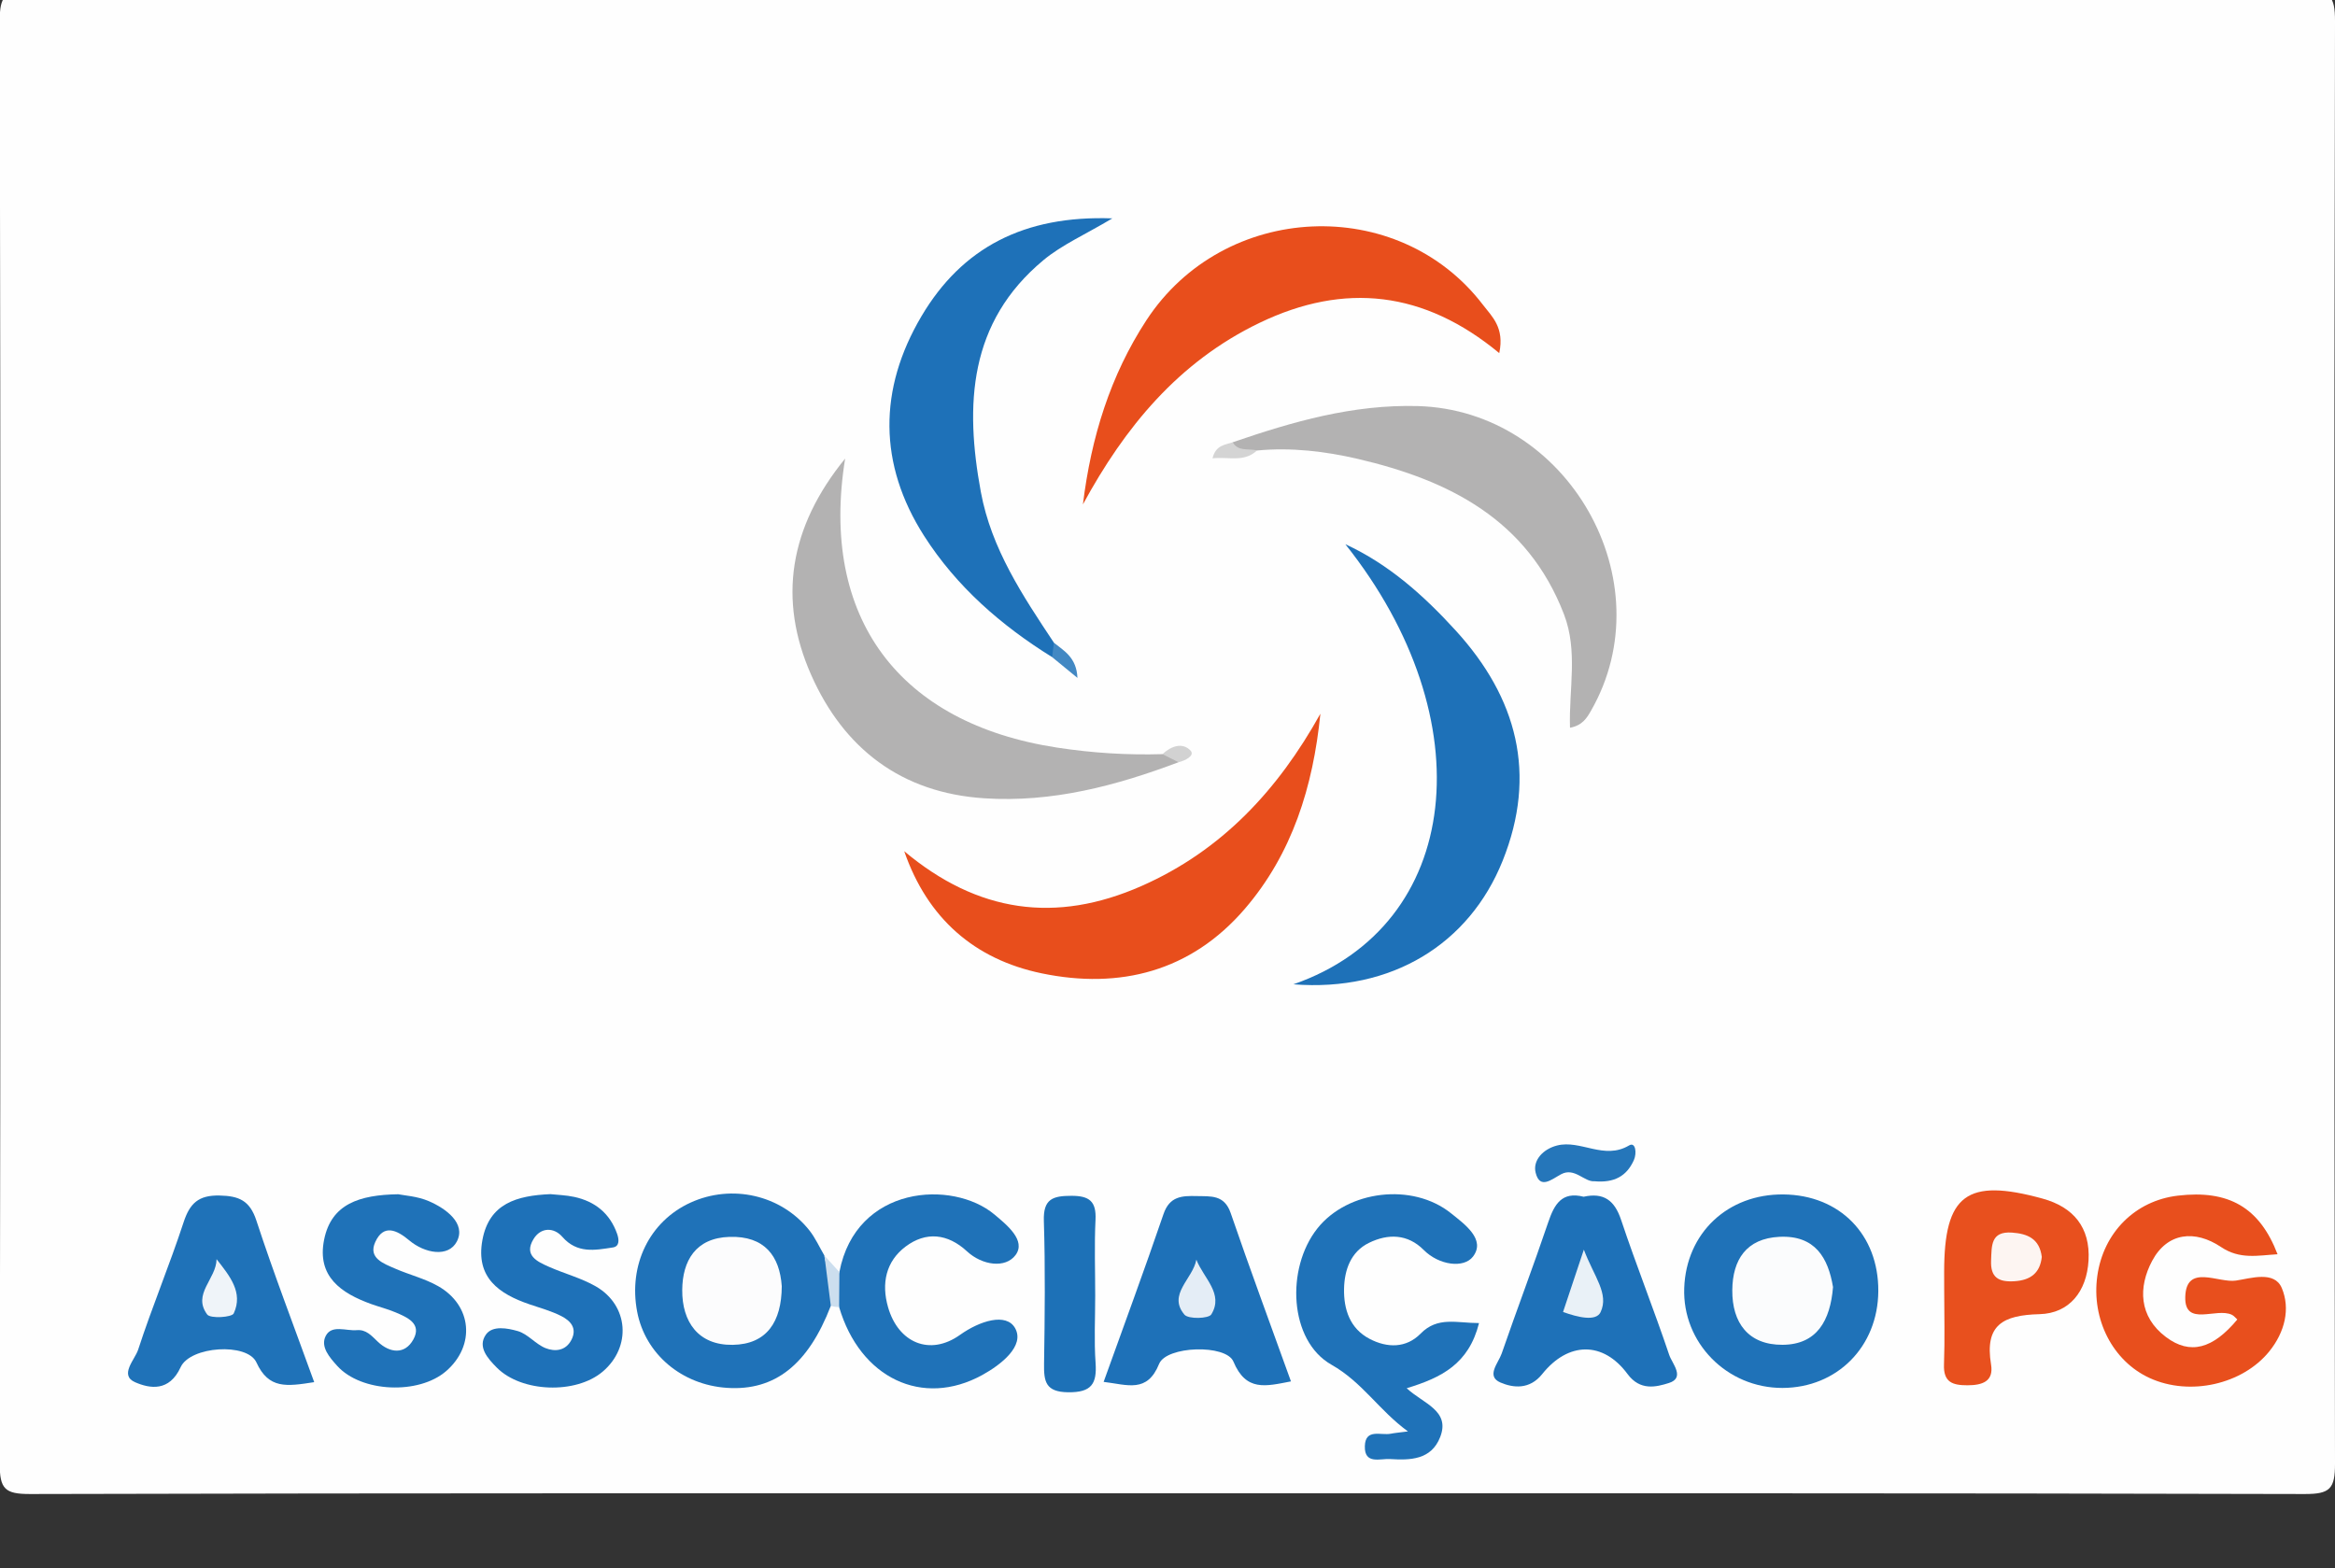 <?xml version="1.0" encoding="UTF-8"?> <svg xmlns="http://www.w3.org/2000/svg" xmlns:xlink="http://www.w3.org/1999/xlink" version="1.1" id="Layer_1" x="0px" y="0px" width="206.434px" height="138.667px" viewBox="0 0 206.434 138.667" xml:space="preserve"><rect x="0" y="0" width="206.434" height="138.667" fill="#333333" stroke="none"/> <g> <path fill-rule="evenodd" clip-rule="evenodd" fill="#FEFEFE" d="M103.205,132.037c-33.513,0-67.027-0.027-100.54,0.063 c-2.239,0.006-2.693-0.451-2.689-2.689C0.06,86.894,0.06,44.377-0.024,1.86c-0.004-2.238,0.451-2.69,2.688-2.688 c67.027,0.075,134.054,0.075,201.082,0c2.236-0.002,2.692,0.45,2.688,2.688c-0.085,42.517-0.085,85.034,0,127.551 c0.004,2.238-0.45,2.695-2.688,2.689C170.232,132.01,136.718,132.037,103.205,132.037z"></path> <path fill-rule="evenodd" clip-rule="evenodd" fill="#1E71B8" d="M114.347,87.032c14.971-5.202,16.923-23.425,4.593-38.912 c3.837,1.761,6.949,4.55,9.771,7.646c5.402,5.926,7.213,12.676,4.134,20.347C129.892,83.47,123.044,87.717,114.347,87.032z"></path> <path fill-rule="evenodd" clip-rule="evenodd" fill="#1E71B8" d="M93.014,58.099c-4.503-2.792-8.447-6.234-11.305-10.7 c-4.069-6.359-4.049-13-0.247-19.433c3.589-6.071,9.081-8.94,16.878-8.657c-2.426,1.448-4.458,2.334-6.096,3.696 c-6.606,5.494-6.953,12.787-5.529,20.494c0.929,5.028,3.705,9.18,6.463,13.332C93.438,57.294,93.384,57.717,93.014,58.099z"></path> <path fill-rule="evenodd" clip-rule="evenodd" fill="#B3B2B2" d="M104.191,67.395c-5.529,2.085-11.162,3.577-17.16,3.19 c-7.372-0.475-12.442-4.42-15.315-10.907c-2.954-6.668-1.946-13.059,3-19.129c-2.27,14.102,4.785,23.417,18.739,25.553 c3.114,0.477,6.194,0.672,9.318,0.579C103.526,66.364,104.267,66.067,104.191,67.395z"></path> <path fill-rule="evenodd" clip-rule="evenodd" fill="#E84E1C" d="M95.74,44.597c0.725-5.942,2.431-11.407,5.604-16.269 c6.858-10.505,22.274-11.181,29.769-1.366c0.782,1.024,1.915,1.992,1.434,4.259c-6.627-5.486-13.661-6.298-21.192-2.675 C104.158,32.01,99.432,37.797,95.74,44.597z"></path> <path fill-rule="evenodd" clip-rule="evenodd" fill="#B3B2B2" d="M108.977,39.107c5.31-1.824,10.639-3.362,16.375-3.202 c13.243,0.369,21.881,15.465,15.307,26.936c-0.363,0.632-0.753,1.3-1.858,1.505c-0.11-3.37,0.724-6.764-0.532-10.029 c-3.227-8.386-10.175-11.866-18.234-13.744c-2.89-0.673-5.89-1.025-8.9-0.741C110.327,39.853,109.143,40.994,108.977,39.107z"></path> <path fill-rule="evenodd" clip-rule="evenodd" fill="#E84E1C" d="M79.941,75.263c6.471,5.431,13.39,6.427,20.984,3.075 c7.098-3.133,12.065-8.495,15.809-15.232c-0.646,6.461-2.495,12.388-6.69,17.263c-4.751,5.521-11.037,7.13-17.961,5.69 C86.169,84.83,81.995,81.208,79.941,75.263z"></path> <path fill-rule="evenodd" clip-rule="evenodd" fill="#1F72B8" d="M130.759,116.986c-0.911,3.618-3.313,4.821-6.396,5.76 c1.479,1.373,3.876,1.971,2.96,4.32c-0.787,2.017-2.646,2.056-4.433,1.941c-0.867-0.056-2.268,0.506-2.226-1.135 c0.04-1.597,1.426-0.931,2.29-1.104c0.364-0.072,0.736-0.101,1.52-0.204c-2.577-1.881-4.019-4.345-6.762-5.898 c-3.755-2.127-4.043-8.526-1.243-12.052c2.676-3.369,8.403-4.077,11.815-1.337c1.195,0.96,3.101,2.317,1.938,3.832 c-0.81,1.053-3.001,0.769-4.353-0.589c-1.427-1.434-3.159-1.448-4.837-0.631c-1.622,0.79-2.175,2.412-2.207,4.072 c-0.033,1.8,0.507,3.501,2.259,4.419c1.565,0.82,3.239,0.83,4.51-0.463C127.107,116.379,128.765,116.983,130.759,116.986z"></path> <path fill-rule="evenodd" clip-rule="evenodd" fill="#E84F1D" d="M201.355,110.9c-1.748,0.105-3.329,0.478-4.991-0.636 c-2.301-1.542-4.749-1.308-6.096,1.22c-1.237,2.32-1.187,4.93,1.224,6.738c2.137,1.604,4.146,1.042,6.306-1.554 c-0.153-0.136-0.288-0.318-0.47-0.409c-1.367-0.686-4.207,1.116-4.132-1.589c0.083-2.957,2.917-1.212,4.47-1.441 c1.324-0.196,3.404-0.895,4.062,0.654c0.772,1.826,0.278,3.899-1.109,5.611c-2.351,2.902-7.001,3.979-10.564,2.353 c-3.269-1.492-5.17-5.192-4.636-9.023c0.535-3.849,3.354-6.662,7.118-7.106C197.027,105.187,199.767,106.751,201.355,110.9z"></path> <path fill-rule="evenodd" clip-rule="evenodd" fill="#1F72B8" d="M157.675,105.611c4.976,0.052,8.414,3.559,8.383,8.549 c-0.03,4.906-3.632,8.546-8.471,8.56c-4.915,0.012-8.859-3.998-8.687-8.834C149.074,109.022,152.747,105.56,157.675,105.611z"></path> <path fill-rule="evenodd" clip-rule="evenodd" fill="#1F72B8" d="M73.451,115.46c-2,5.197-4.942,7.527-9.157,7.254 c-4.024-0.259-7.25-2.987-7.964-6.734c-0.789-4.141,1.095-7.993,4.718-9.646c3.66-1.669,8.01-0.681,10.499,2.444 c0.537,0.675,0.896,1.49,1.338,2.24C72.954,112.515,75.111,113.744,73.451,115.46z"></path> <path fill-rule="evenodd" clip-rule="evenodd" fill="#1F72B8" d="M27.778,122.208c-2.445,0.382-4.021,0.629-5.111-1.749 c-0.806-1.757-5.841-1.443-6.698,0.427c-1.005,2.192-2.727,1.893-4.017,1.332c-1.436-0.624-0.029-1.991,0.261-2.881 c1.234-3.789,2.777-7.476,4.018-11.263c0.551-1.683,1.322-2.406,3.167-2.368c1.724,0.035,2.685,0.431,3.272,2.224 C24.216,112.652,26.002,117.297,27.778,122.208z"></path> <path fill-rule="evenodd" clip-rule="evenodd" fill="#1E71B8" d="M140.005,105.814c1.768-0.388,2.732,0.303,3.313,2.044 c1.339,4.012,2.91,7.945,4.258,11.953c0.252,0.75,1.438,2.011-0.034,2.474c-1.12,0.353-2.54,0.714-3.655-0.796 c-2.15-2.911-5.237-2.881-7.542,0.004c-1.112,1.393-2.558,1.232-3.688,0.75c-1.31-0.559-0.186-1.728,0.102-2.56 c1.341-3.881,2.801-7.722,4.117-11.61C137.413,106.487,138.075,105.325,140.005,105.814z"></path> <path fill-rule="evenodd" clip-rule="evenodd" fill="#1E71B8" d="M114.132,122.141c-2.238,0.433-3.967,0.919-5.086-1.748 c-0.651-1.555-5.922-1.395-6.57,0.2c-1.056,2.601-2.776,1.85-4.905,1.591c1.812-5.047,3.615-9.919,5.292-14.834 c0.54-1.585,1.635-1.627,2.938-1.594c1.248,0.032,2.439-0.138,3.001,1.499C110.496,112.189,112.311,117.082,114.132,122.141z"></path> <path fill-rule="evenodd" clip-rule="evenodd" fill="#1F72B8" d="M74.21,112.476c1.46-7.681,10.006-8.192,13.708-5.09 c1.1,0.922,2.814,2.297,1.87,3.579c-0.886,1.201-2.942,0.93-4.297-0.323c-1.712-1.584-3.633-1.77-5.425-0.424 c-1.744,1.31-2.162,3.26-1.551,5.374c0.904,3.134,3.689,4.341,6.363,2.433c1.721-1.227,4.084-1.991,4.869-0.587 c0.872,1.562-1.236,3.222-2.906,4.139c-5.291,2.908-10.806,0.271-12.655-6.008C73.885,114.536,73.743,113.503,74.21,112.476z"></path> <path fill-rule="evenodd" clip-rule="evenodd" fill="#1F72B8" d="M35.205,105.595c0.523,0.108,1.685,0.173,2.69,0.603 c1.538,0.658,3.322,1.976,2.497,3.57c-0.747,1.441-2.843,1.054-4.202-0.088c-1.125-0.944-2.279-1.463-3.013,0.138 c-0.653,1.424,0.733,1.903,1.75,2.348c1.254,0.549,2.621,0.88,3.801,1.549c3.015,1.711,3.313,5.248,0.727,7.507 c-2.427,2.119-7.528,1.899-9.646-0.456c-0.665-0.739-1.503-1.687-1.013-2.642c0.524-1.021,1.797-0.428,2.743-0.512 c0.828-0.074,1.299,0.483,1.862,1.021c1.048,1.002,2.394,1.172,3.148-0.208c0.764-1.395-0.542-1.946-1.59-2.391 c-0.686-0.29-1.418-0.472-2.121-0.724c-2.678-0.963-4.843-2.438-4.182-5.707C29.292,106.461,31.753,105.649,35.205,105.595z"></path> <path fill-rule="evenodd" clip-rule="evenodd" fill="#E8501E" d="M171.883,113.939c-0.003-0.498-0.003-0.995-0.003-1.493 c0-6.812,1.99-8.317,8.707-6.465c2.713,0.748,4.226,2.539,4.057,5.471c-0.158,2.74-1.7,4.677-4.329,4.745 c-3.233,0.085-4.869,0.941-4.289,4.451c0.249,1.505-0.778,1.835-2.093,1.837c-1.31,0.001-2.126-0.265-2.068-1.831 C171.947,118.418,171.886,116.178,171.883,113.939z"></path> <path fill-rule="evenodd" clip-rule="evenodd" fill="#1E71B8" d="M48.662,105.585c0.615,0.068,1.374,0.086,2.102,0.244 c1.836,0.397,3.15,1.447,3.792,3.257c0.176,0.497,0.239,1.118-0.369,1.212c-1.576,0.241-3.158,0.567-4.473-0.939 c-0.744-0.853-1.902-0.864-2.549,0.202c-0.874,1.439,0.327,1.988,1.369,2.449c1.367,0.605,2.85,0.99,4.135,1.727 c2.925,1.677,3.173,5.371,0.612,7.542c-2.375,2.014-7.18,1.842-9.359-0.356c-0.802-0.809-1.721-1.826-0.97-2.911 c0.582-0.841,1.928-0.576,2.829-0.317c0.89,0.257,1.577,1.163,2.461,1.51c0.804,0.315,1.76,0.256,2.271-0.726 c0.545-1.046-0.088-1.703-0.889-2.112c-0.881-0.45-1.859-0.715-2.802-1.037c-2.716-0.925-4.78-2.369-4.175-5.679 C43.242,106.389,45.712,105.712,48.662,105.585z"></path> <path fill-rule="evenodd" clip-rule="evenodd" fill="#1D71B7" d="M96.826,114.552c0.001,1.984-0.107,3.976,0.032,5.949 c0.131,1.867-0.366,2.624-2.422,2.602c-2-0.021-2.156-0.952-2.132-2.514c0.064-4.216,0.114-8.436-0.018-12.646 c-0.061-1.943,0.797-2.207,2.434-2.21c1.597-0.001,2.213,0.491,2.133,2.125C96.744,110.084,96.826,112.32,96.826,114.552z"></path> <path fill-rule="evenodd" clip-rule="evenodd" fill="#2576BA" d="M140.957,104.445c-0.896,0.075-1.754-1.258-2.942-0.619 c-0.836,0.45-1.878,1.374-2.251-0.136c-0.272-1.104,0.671-2.094,1.889-2.405c2.092-0.535,4.159,1.311,6.37-0.006 c0.579-0.345,0.703,0.674,0.427,1.294C143.81,104,142.711,104.603,140.957,104.445z"></path> <path fill-rule="evenodd" clip-rule="evenodd" fill="#D4D4D4" d="M108.977,39.107c0.514,0.854,1.424,0.522,2.156,0.723 c-1.171,1.087-2.529,0.531-3.935,0.695C107.483,39.34,108.311,39.34,108.977,39.107z"></path> <path fill-rule="evenodd" clip-rule="evenodd" fill="#CCDEEE" d="M74.21,112.476c-0.008,1.031-0.016,2.063-0.024,3.093 c-0.25,0-0.495-0.035-0.735-0.108c-0.189-1.479-0.377-2.961-0.566-4.441C73.327,111.505,73.769,111.99,74.21,112.476z"></path> <path fill-rule="evenodd" clip-rule="evenodd" fill="#4288C3" d="M93.014,58.099c0.054-0.423,0.109-0.845,0.164-1.268 c0.902,0.724,1.998,1.305,2.078,3.108C94.345,59.191,93.679,58.645,93.014,58.099z"></path> <path fill-rule="evenodd" clip-rule="evenodd" fill="#D2D2D2" d="M104.191,67.395c-0.472-0.237-0.944-0.476-1.417-0.714 c0.765-0.722,1.782-1.069,2.486-0.307C105.658,66.804,104.786,67.259,104.191,67.395z"></path> <path fill-rule="evenodd" clip-rule="evenodd" fill="#FBFCFD" d="M162.055,113.802c-0.242,2.957-1.415,5.088-4.464,5.104 c-3.009,0.018-4.468-1.934-4.441-4.837c0.025-2.677,1.234-4.566,4.163-4.711C160.477,109.201,161.626,111.223,162.055,113.802z"></path> <path fill-rule="evenodd" clip-rule="evenodd" fill="#FCFCFD" d="M69.115,113.725c-0.015,3.157-1.329,5.14-4.341,5.185 c-3.038,0.044-4.479-2.033-4.459-4.848c0.019-2.588,1.19-4.605,4.173-4.699C67.6,109.263,68.93,111.063,69.115,113.725z"></path> <path fill-rule="evenodd" clip-rule="evenodd" fill="#EFF4F9" d="M19.146,111.334c1.175,1.497,2.373,2.95,1.518,4.798 c-0.162,0.352-2.063,0.474-2.345,0.095C16.975,114.415,19.132,113.083,19.146,111.334z"></path> <path fill-rule="evenodd" clip-rule="evenodd" fill="#E9F1F7" d="M140.026,110.492c0.9,2.386,2.252,3.902,1.475,5.534 c-0.397,0.833-2.003,0.455-3.314-0.023C138.723,114.393,139.253,112.807,140.026,110.492z"></path> <path fill-rule="evenodd" clip-rule="evenodd" fill="#E4EDF6" d="M105.769,111.377c0.646,1.654,2.441,3.01,1.323,4.84 c-0.233,0.385-2.033,0.435-2.379,0.022C103.204,114.441,105.454,113.091,105.769,111.377z"></path> <path fill-rule="evenodd" clip-rule="evenodd" fill="#FDF5F2" d="M180.512,111.138c-0.152,1.402-0.973,2.065-2.446,2.15 c-1.38,0.079-2.104-0.337-2.037-1.844c0.057-1.29-0.043-2.596,1.854-2.459C179.231,109.082,180.312,109.508,180.512,111.138z"></path> </g> </svg> 